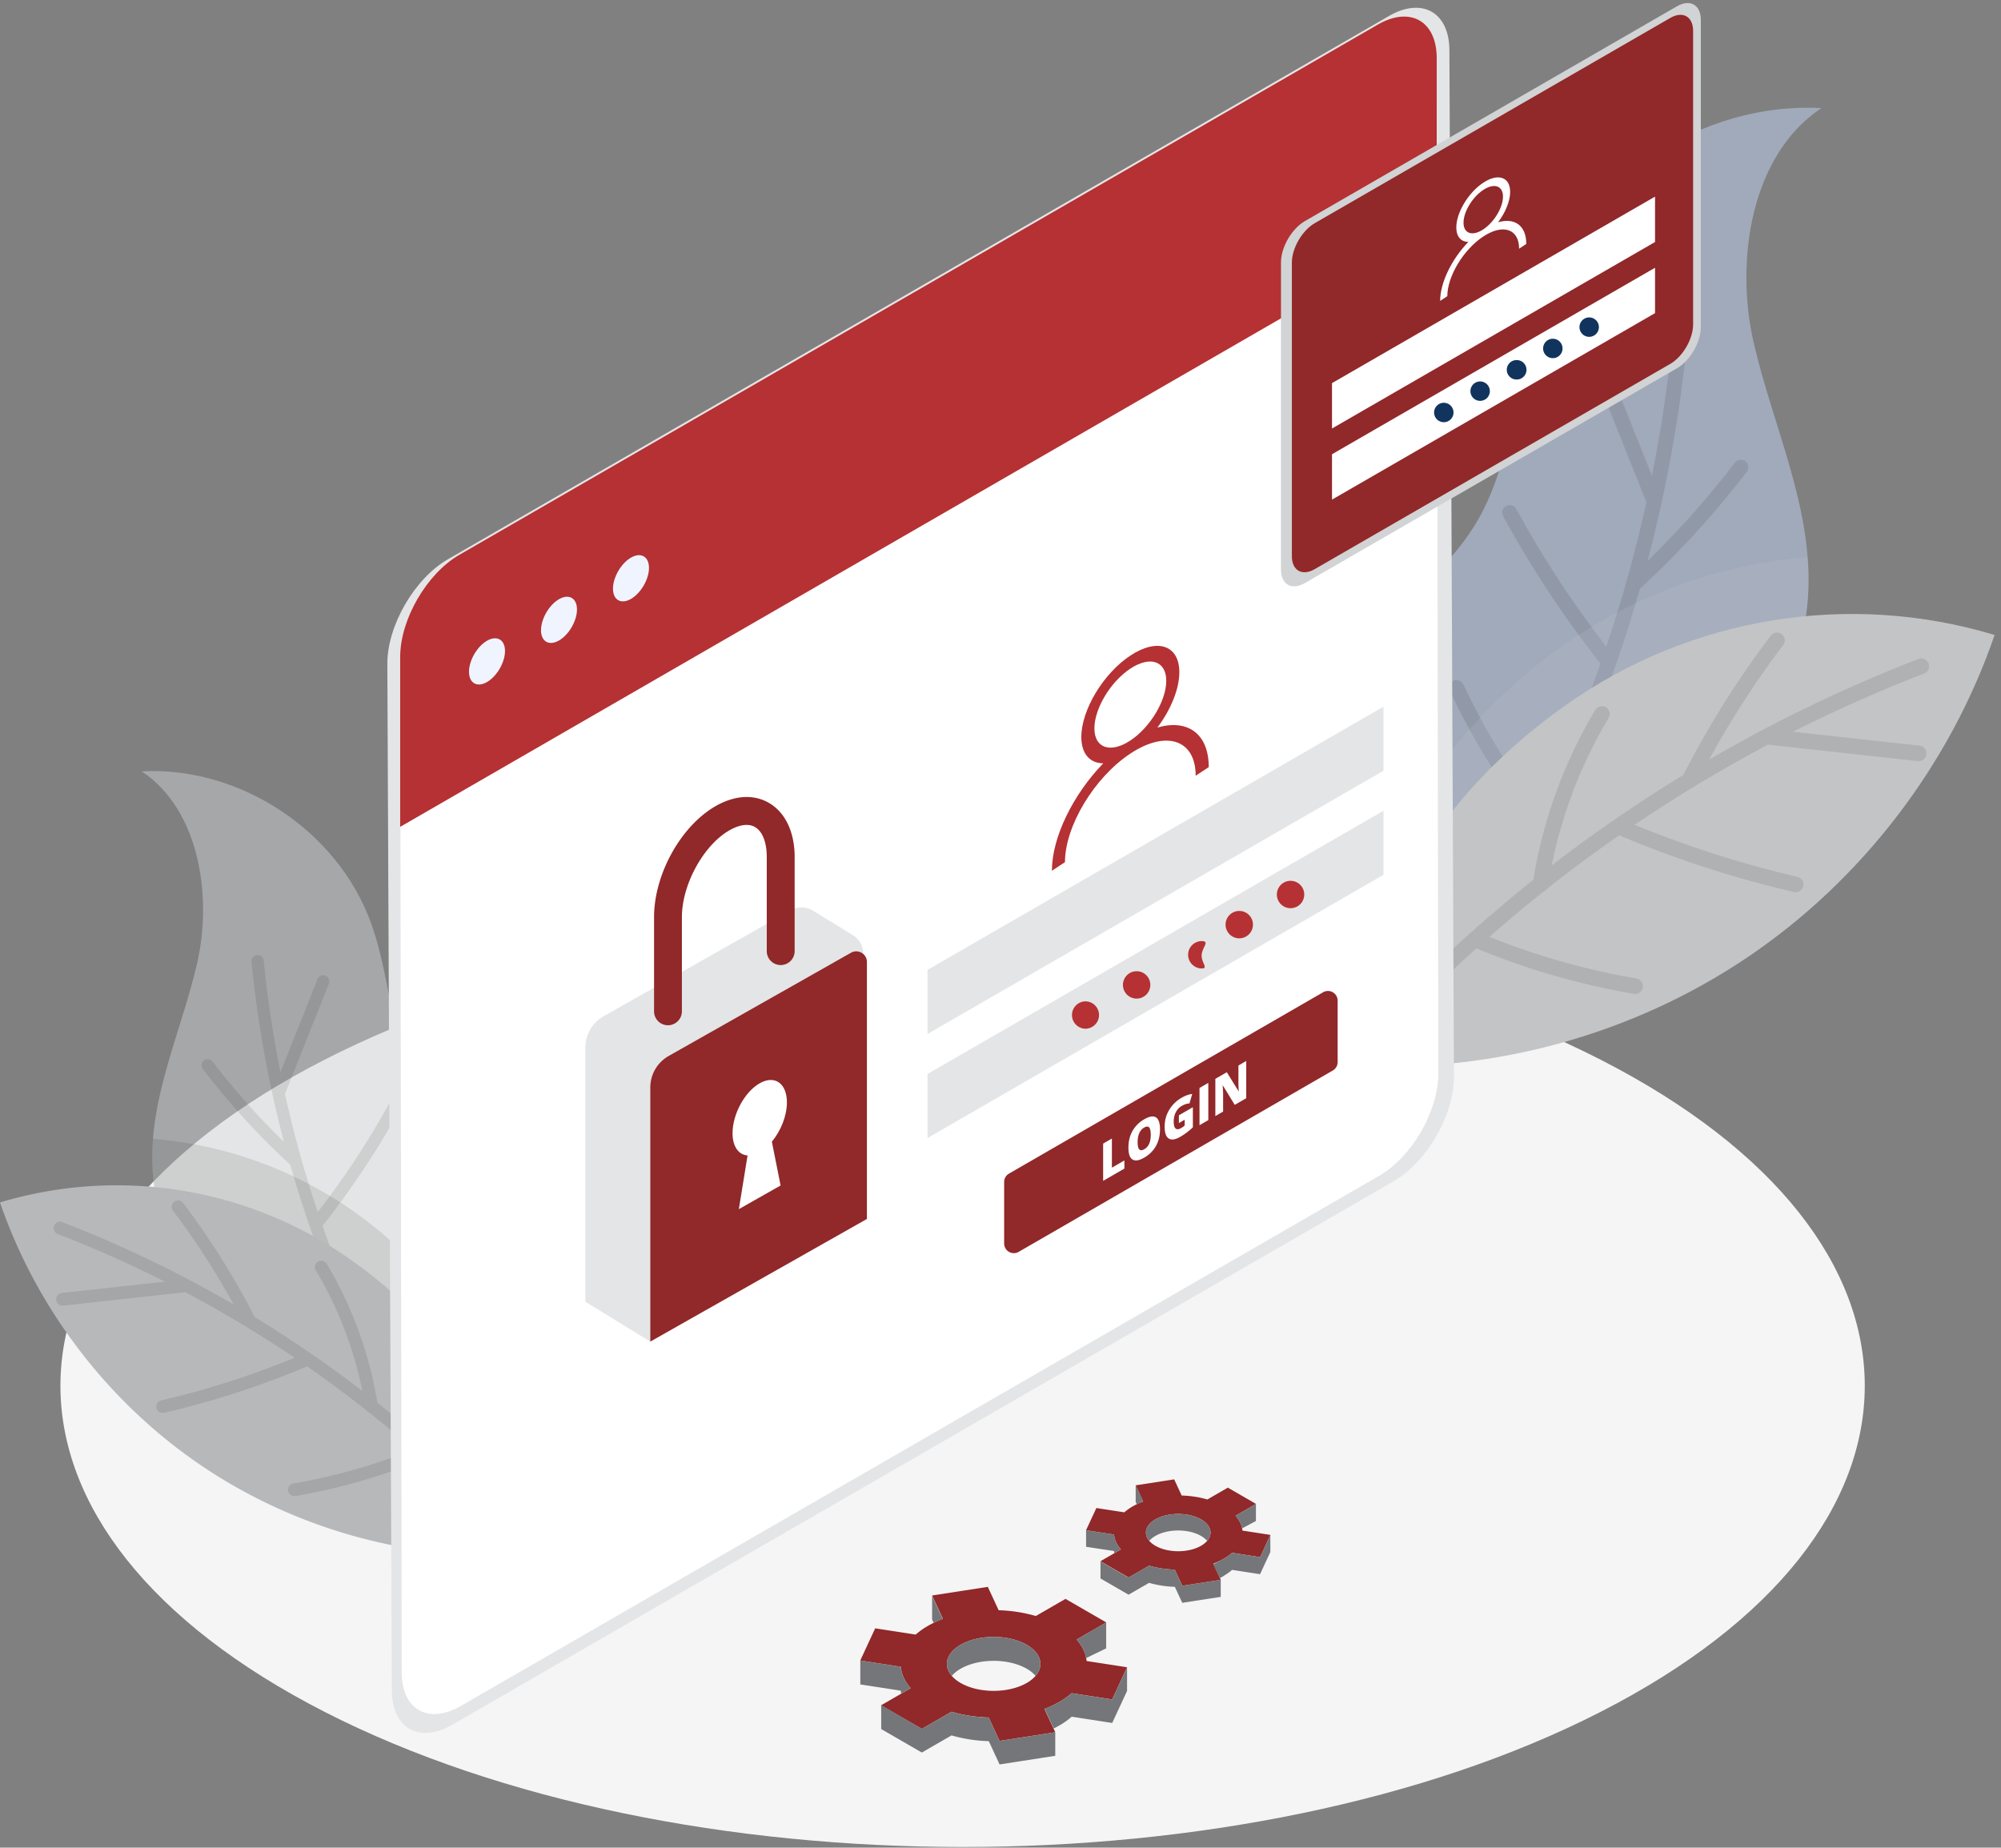 <svg width="235" height="217" viewBox="0 0 235 217" fill="none" xmlns="http://www.w3.org/2000/svg"><rect x="0" y="0" width="235" height="217" fill="#808080" stroke="none"/><path d="M38.13 201.062c41.378 21.155 108.463 21.155 149.838 0 41.378-21.155 41.378-55.452 0-76.607-41.377-21.155-108.462-21.155-149.837 0-41.378 21.155-41.378 55.452 0 76.607Z" fill="#F5F5F5"/><path opacity=".47" d="M153.94 118.89c-8.182-10.838-8.025-27.195.363-37.873 5.695-7.25 14.507-11.842 19.17-19.794 4.782-8.16 4.33-18.35 7.68-27.195 4.94-13.038 18.842-22.09 32.762-21.335-8.28 5.47-10.185 17.902-7.955 27.572 2.23 9.67 6.78 19.02 6.418 28.938-.35 9.594-5.378 18.54-12.013 25.48-6.635 6.937-14.83 12.152-22.937 17.297-3.743 2.375-7.568 4.785-11.865 5.875-4.293 1.087-8.95 4.572-11.623 1.035Z" fill="#C7DAFB"/><path opacity=".1" d="M166.501 122.205a165.61 165.61 0 0 0 15.192-24.88.879.879 0 0 0 .14-.282c1.368-2.77 2.66-5.578 3.87-8.418a54.496 54.496 0 0 0 16.633-11.862.892.892 0 0 0-.03-1.243.88.88 0 0 0-1.243.03 52.733 52.733 0 0 1-14.345 10.638 165.75 165.75 0 0 0 5.885-17.068.81.81 0 0 0 .11-.083c4.518-4.162 8.7-8.747 12.43-13.627a.878.878 0 0 0-.165-1.232.877.877 0 0 0-1.232.165 105.1 105.1 0 0 1-10.255 11.532c2.225-8.45 3.79-17.09 4.657-25.847a.881.881 0 0 0-.787-.963.882.882 0 0 0-.963.788 163.85 163.85 0 0 1-2.395 16.03l-5.32-13.355a.88.88 0 0 0-1.632.652l6.197 15.555c.03.075.073.14.118.203a164.695 164.695 0 0 1-4.72 17.004 119.903 119.903 0 0 1-10.57-16.162.879.879 0 1 0-1.545.84c3.3 6.07 7.145 11.895 11.432 17.315a165.748 165.748 0 0 1-3.675 9.53.878.878 0 0 0-.167.4 165.765 165.765 0 0 1-3.303 7.27 81.535 81.535 0 0 1-8.967-14.76.883.883 0 0 0-1.17-.422.881.881 0 0 0-.423 1.17 83.26 83.26 0 0 0 9.69 15.767 163.943 163.943 0 0 1-14.86 24.267.882.882 0 0 0 .183 1.23.874.874 0 0 0 1.23-.182Z" fill="#000"/><path opacity=".1" d="M212.383 69.203c.045-1.26.013-2.513-.085-3.758a58.204 58.204 0 0 0-33.607 14.19c-12.395 10.837-19.835 24.575-20.175 40.625 2.197-.475 4.682-1.808 7.055-2.407 4.297-1.09 8.122-3.5 11.865-5.875 8.107-5.145 16.3-10.358 22.937-17.298 6.633-6.938 11.658-15.885 12.01-25.478Z" fill="#E4E5E6"/><path d="M159.322 125.162c16.148.845 32.533-3.702 45.933-12.75 13.4-9.047 23.742-22.544 28.995-37.837-17.108-5.153-35.645-2.13-50.253 8.16-14.605 10.29-23.767 24.585-24.675 42.427Z" fill="#C2C4C6"/><path opacity=".1" d="M151.758 131.877a172.028 172.028 0 0 1 20.715-22.115.922.922 0 0 1 .242-.217c2.398-2.138 4.85-4.21 7.36-6.21 1.128-6.992 3.635-13.882 7.275-19.95a.929.929 0 0 1 1.253-.315c.432.26.572.82.315 1.253a54.836 54.836 0 0 0-6.683 17.319 172.331 172.331 0 0 1 15.468-10.624.91.91 0 0 1 .052-.133c2.92-5.68 6.353-11.14 10.208-16.23a.913.913 0 1 1 1.457 1.102 109.512 109.512 0 0 0-8.71 13.468 172.066 172.066 0 0 1 24.603-11.828.914.914 0 0 1 .66 1.706 169.844 169.844 0 0 0-15.395 6.842l14.852 1.63a.911.911 0 0 1 .808 1.007.911.911 0 0 1-1.008.808l-17.3-1.897a.937.937 0 0 1-.235-.063 170.555 170.555 0 0 0-15.727 9.442 124.792 124.792 0 0 0 19.122 6.11.913.913 0 1 1-.415 1.78 126.316 126.316 0 0 1-20.515-6.654 171.089 171.089 0 0 0-8.527 6.322.945.945 0 0 1-.353.28 171.913 171.913 0 0 0-6.367 5.322 84.737 84.737 0 0 0 17.27 4.893.914.914 0 0 1-.308 1.802 86.61 86.61 0 0 1-18.482-5.337 170.339 170.339 0 0 0-20.195 21.612.913.913 0 1 1-1.44-1.125Z" fill="#000"/><path opacity=".47" d="M65.707 177.482c6.695-8.865 6.565-22.25-.297-30.985-4.66-5.932-11.87-9.687-15.685-16.195-3.913-6.677-3.543-15.015-6.285-22.25-4.04-10.665-15.418-18.075-26.805-17.457 6.775 4.475 8.332 14.647 6.51 22.56-1.825 7.912-5.548 15.562-5.253 23.677.288 7.85 4.398 15.17 9.828 20.848 5.43 5.677 12.135 9.942 18.767 14.152 3.063 1.943 6.193 3.915 9.708 4.808 3.515.885 7.327 3.737 9.512.842Z" fill="#D1D3D4"/><path opacity=".1" d="M55.43 180.198A135.504 135.504 0 0 1 43 159.843a.741.741 0 0 1-.116-.23 132.859 132.859 0 0 1-3.165-6.888 44.587 44.587 0 0 1-13.607-9.707.729.729 0 0 1 .025-1.018.72.72 0 0 1 1.017.025 43.158 43.158 0 0 0 11.738 8.705 135.725 135.725 0 0 1-4.815-13.962.773.773 0 0 1-.09-.068 87.464 87.464 0 0 1-10.17-11.15.715.715 0 0 1 .135-1.007.717.717 0 0 1 1.007.135 86.124 86.124 0 0 0 8.39 9.435 135.574 135.574 0 0 1-3.81-21.148.72.72 0 0 1 1.433-.142c.437 4.412 1.092 8.79 1.96 13.115l4.352-10.925a.72.72 0 1 1 1.338.532l-5.07 12.728a.767.767 0 0 1-.095.165 134.48 134.48 0 0 0 3.862 13.912 98.106 98.106 0 0 0 8.648-13.225.718.718 0 0 1 .975-.287c.35.19.477.627.287.975a99.534 99.534 0 0 1-9.355 14.167 135.73 135.73 0 0 0 3.008 7.798c.072.097.12.207.137.327a133.542 133.542 0 0 0 2.703 5.948 66.688 66.688 0 0 0 7.337-12.075.72.72 0 0 1 1.303.612 68.126 68.126 0 0 1-7.928 12.9 134.092 134.092 0 0 0 12.158 19.855.72.72 0 0 1-.15 1.008.735.735 0 0 1-1.013-.155Z" fill="#000"/><path opacity=".1" d="M17.892 136.83a26.805 26.805 0 0 1 .07-3.075 47.626 47.626 0 0 1 27.497 11.61c10.142 8.868 16.23 20.107 16.508 33.24-1.8-.39-3.83-1.478-5.773-1.97-3.515-.893-6.645-2.865-9.708-4.808-6.632-4.207-13.337-8.474-18.767-14.152-5.428-5.675-9.54-12.995-9.828-20.845Z" fill="#000"/><path d="M61.304 182.617c-13.212.693-26.617-3.03-37.58-10.432C12.76 164.782 4.297 153.74.002 141.227a47.593 47.593 0 0 1 41.115 6.675c11.947 8.418 19.442 20.115 20.187 34.715Z" fill="#B6B8BA"/><path opacity=".1" d="M67.492 188.11a140.98 140.98 0 0 0-16.947-18.095.705.705 0 0 0-.2-.178 138.757 138.757 0 0 0-6.023-5.08 46.367 46.367 0 0 0-5.952-16.322.76.76 0 0 0-1.025-.258.747.747 0 0 0-.258 1.025 44.916 44.916 0 0 1 5.468 14.17A140.73 140.73 0 0 0 29.9 154.68a.782.782 0 0 0-.043-.108 90.889 90.889 0 0 0-8.35-13.28.747.747 0 1 0-1.192.903 89.764 89.764 0 0 1 7.127 11.02 140.746 140.746 0 0 0-20.13-9.678.75.75 0 0 0-.967.428.75.75 0 0 0 .427.967c4.3 1.66 8.503 3.53 12.595 5.598l-12.152 1.332a.75.75 0 0 0 .162 1.488l14.155-1.553a.79.79 0 0 0 .193-.05 139.196 139.196 0 0 1 12.867 7.725 101.7 101.7 0 0 1-15.645 4.998.748.748 0 1 0 .338 1.457 103.271 103.271 0 0 0 16.785-5.445 140.02 140.02 0 0 1 6.977 5.175c.078.1.175.178.29.228 1.773 1.41 3.508 2.86 5.21 4.355a69.25 69.25 0 0 1-14.13 4.002.748.748 0 0 0 .253 1.473 70.79 70.79 0 0 0 15.122-4.368 139.265 139.265 0 0 1 16.523 17.683.746.746 0 0 0 1.05.127.744.744 0 0 0 .127-1.047Z" fill="#000"/><path fill-rule="evenodd" clip-rule="evenodd" d="M163.118 1.88 52.593 65.692c-3.905 2.256-7.103 7.768-7.103 12.25l.533 120.575c0 4.483 3.195 6.303 7.102 4.048l110.525-63.813c3.905-2.255 7.103-7.767 7.103-12.247L170.22 5.93c-.002-4.483-3.197-6.305-7.102-4.05Z" fill="#E4E5E6"/><path fill-rule="evenodd" clip-rule="evenodd" d="M161.803 2.892 53.93 65.172c-3.812 2.203-6.932 7.58-6.932 11.956l.18 119.289c0 4.375 3.117 6.153 6.933 3.953l107.872-62.28c3.813-2.203 6.933-7.58 6.933-11.955l-.18-119.29c0-4.378-3.118-6.155-6.933-3.953Z" fill="#fff"/><path fill-rule="evenodd" clip-rule="evenodd" d="M161.803 2.892 53.93 65.172c-3.812 2.203-6.932 7.58-6.932 11.956v19.984l121.735-70.284V6.841c.003-4.375-3.115-6.152-6.93-3.95Z" fill="#B53133"/><path fill-rule="evenodd" clip-rule="evenodd" d="M74.103 70.343c1.165-.673 2.115-2.31 2.115-3.645s-.95-1.878-2.115-1.205c-1.165.672-2.113 2.31-2.113 3.645 0 1.337.95 1.877 2.113 1.204ZM65.65 75.225c1.165-.672 2.112-2.31 2.112-3.645s-.95-1.877-2.112-1.205c-1.165.672-2.113 2.31-2.113 3.645s.948 1.877 2.113 1.205ZM57.195 80.105c1.163-.672 2.113-2.31 2.113-3.645s-.95-1.877-2.113-1.205c-1.165.672-2.115 2.31-2.115 3.645.003 1.337.953 1.877 2.115 1.205Z" fill="#F0F4FF"/><path d="m68.748 152.892 7.623 4.678 17.817-19.083 7.105-25.775a2.578 2.578 0 0 0-1.14-2.887l-4.677-2.87a2.564 2.564 0 0 0-2.605-.045l-21.968 12.44a4.246 4.246 0 0 0-2.155 3.695v29.847Z" fill="#E4E5E6"/><path d="m76.371 157.57 25.44-14.405v-30.177c0-.96-1.035-1.563-1.867-1.09l-21.415 12.127a4.246 4.246 0 0 0-2.155 3.695v29.85h-.003Z" fill="#912829"/><path d="M86.031 133.095c0-2.24 1.43-4.867 3.193-5.867 1.762-.998 3.192.007 3.192 2.25 0 1.585-.722 3.355-1.767 4.612l1.025 5.145-4.903 2.778 1.025-6.305c-1.042-.078-1.765-1.028-1.765-2.613Z" fill="#fff"/><path d="M78.445 120.415c.905 0 1.638-.732 1.638-1.637v-11.055c0-3.915 2.635-8.633 5.755-10.298 1.13-.605 2.142-.703 2.855-.275.862.517 1.357 1.795 1.357 3.503v11.055c0 .905.733 1.637 1.638 1.637.904 0 1.637-.732 1.637-1.637v-11.055c0-2.888-1.075-5.186-2.948-6.31-1.734-1.043-3.894-.973-6.08.194-4.197 2.243-7.484 8.036-7.484 13.186v11.055a1.632 1.632 0 0 0 1.632 1.637Z" fill="#912829"/><path d="M135.922 85.452c1.555-2.06 2.58-4.502 2.58-6.502 0-3.175-2.582-4.048-5.755-1.95-3.172 2.097-5.755 6.387-5.755 9.56 0 2 1.028 3.085 2.58 3.09-3.515 3.622-6.035 8.662-6.035 12.622l1.535-1.015c0-4.232 3.443-9.95 7.675-12.747 4.233-2.798 7.675-1.63 7.675 2.6l1.535-1.015c0-3.96-2.52-5.67-6.035-4.643Zm-3.175 1.523c-2.327 1.537-4.22.897-4.22-1.43 0-2.328 1.893-5.473 4.22-7.013 2.328-1.537 4.22-.897 4.22 1.43 0 2.33-1.892 5.475-4.22 7.013Z" fill="#B53133"/><path d="m162.48 90.52-53.55 30.917v-7.525l53.55-30.917v7.525ZM162.48 102.742l-53.55 30.918v-7.523l53.55-30.917v7.522Z" fill="#E4E5E6"/><path d="M127.463 120.822a1.606 1.606 0 1 0 0-3.215 1.608 1.608 0 0 0 0 3.215ZM133.488 117.285a1.608 1.608 0 1 0 0-3.216 1.608 1.608 0 0 0 0 3.216ZM141.121 112.195c-.032.887.853 1.58-.035 1.55a1.611 1.611 0 0 1-1.55-1.665 1.61 1.61 0 0 1 1.665-1.55c.888.03-.047.777-.08 1.665ZM145.541 110.205a1.608 1.608 0 1 0 0-3.216 1.608 1.608 0 0 0 0 3.216ZM151.565 106.667a1.607 1.607 0 1 0 0-3.214 1.607 1.607 0 0 0 0 3.214Z" fill="#B53133"/><path d="m156.528 125.727-36.895 21.303a1.137 1.137 0 0 1-1.705-.985v-7.22c0-.405.217-.783.567-.985l36.895-21.3a1.137 1.137 0 0 1 1.705.985v7.217c0 .405-.217.783-.567.985Z" fill="#912829"/><path d="M129.553 138.69v-4.375l1.03-.595v3.42l1.467-.848v.955l-2.497 1.443ZM136.231 132.64c0 .735-.158 1.388-.473 1.953-.315.565-.775 1.022-1.382 1.372-.598.345-1.058.417-1.375.217-.32-.2-.478-.669-.478-1.404 0-.728.158-1.375.475-1.943a3.624 3.624 0 0 1 1.383-1.375c.607-.35 1.067-.425 1.38-.225.312.198.47.668.47 1.405Zm-2.625 1.515c0 .845.257 1.12.77.825.26-.15.455-.365.58-.643.125-.277.19-.634.19-1.069 0-.438-.065-.723-.193-.858-.127-.135-.317-.127-.572.018-.515.297-.775.875-.775 1.727ZM138.447 130.992l1.645-.95v2.358a7.587 7.587 0 0 1-1.472 1.115c-.588.34-1.043.405-1.363.2-.32-.205-.48-.67-.48-1.395 0-.705.175-1.358.528-1.953a3.982 3.982 0 0 1 1.475-1.442c.24-.138.467-.243.68-.315.212-.07.397-.113.557-.125l-.325 1.115c-.275.002-.577.1-.905.29-.3.172-.532.42-.697.74-.165.32-.248.687-.248 1.105 0 .41.075.677.223.807.147.128.362.113.642-.05.153-.087.295-.187.423-.295v-.685l-.68.393v-.913h-.003ZM140.871 132.155v-4.375l1.035-.598v4.375l-1.035.598ZM146.36 128.985l-1.35.78-1.393-2.278-.022.013c.032.465.05.827.05 1.082v1.973l-.913.527v-4.375l1.345-.777 1.388 2.24.015-.01a18.703 18.703 0 0 1-.038-1.043v-1.977l.918-.53v4.375Z" fill="#fff"/><path fill-rule="evenodd" clip-rule="evenodd" d="m196.942.74-43.695 25.228c-1.545.892-2.808 3.07-2.808 4.842v36.072c0 1.773 1.263 2.493 2.808 1.6l43.695-25.227c1.545-.893 2.807-3.07 2.807-4.843V2.34c0-1.773-1.262-2.493-2.807-1.6Z" fill="#D1D3D4"/><path fill-rule="evenodd" clip-rule="evenodd" d="m196.159 2.108-41.758 24.107c-1.475.852-2.682 2.935-2.682 4.628v34.472c0 1.692 1.207 2.383 2.682 1.53l41.758-24.108c1.475-.852 2.682-2.934 2.682-4.627V3.635c0-1.692-1.207-2.38-2.682-1.527Z" fill="#912829"/><path d="M175.938 26.105c.852-1.13 1.417-2.473 1.417-3.573 0-1.742-1.417-2.224-3.162-1.072-1.743 1.152-3.163 3.508-3.163 5.252 0 1.1.565 1.695 1.418 1.698-1.93 1.99-3.315 4.757-3.315 6.933l.842-.558c0-2.325 1.89-5.465 4.215-7.002 2.325-1.538 4.215-.896 4.215 1.427l.843-.558c.005-2.172-1.378-3.112-3.31-2.547Zm-1.743.837c-1.277.846-2.317.493-2.317-.785 0-1.277 1.04-3.005 2.317-3.85 1.278-.845 2.318-.492 2.318.786 0 1.277-1.04 3.005-2.318 3.85ZM194.369 28.425l-37.937 21.902v-5.33l37.937-21.902v5.33ZM194.369 36.778 156.432 58.68v-5.33l37.937-21.902v5.33Z" fill="#fff"/><path d="M169.562 49.588a1.14 1.14 0 1 0 0-2.281 1.14 1.14 0 0 0 0 2.28ZM173.829 47.08a1.14 1.14 0 1 0 0-2.28 1.14 1.14 0 0 0 0 2.28ZM178.099 44.572a1.14 1.14 0 1 0 0-2.279 1.14 1.14 0 0 0 0 2.28ZM182.367 42.065a1.14 1.14 0 1 0 0-2.28 1.14 1.14 0 0 0 0 2.28ZM186.636 39.56a1.14 1.14 0 1 0 0-2.28 1.14 1.14 0 0 0 0 2.28Z" fill="#11345E"/><path d="m107.541 191.98-4.757-.735-1.753 3.778 4.758.735c.08.867.47 1.727 1.167 2.519l-3.482 2.011 4.79 2.765 3.482-2.011c1.373.403 2.863.628 4.368.675l1.275 2.748 6.545-1.013-1.275-2.744c.625-.235 1.217-.51 1.765-.828a8.691 8.691 0 0 0 1.432-1.02l4.758.735 1.752-3.777-4.757-.735c-.08-.868-.47-1.728-1.168-2.521l3.483-2.009-4.79-2.765-3.483 2.01a17.604 17.604 0 0 0-4.367-.676l-1.275-2.747-6.545 1.012 1.275 2.746c-.625.235-1.218.51-1.765.827a8.55 8.55 0 0 0-1.433 1.02Zm5.275 1.2c2.145-1.238 5.62-1.238 7.765 0 2.145 1.237 2.145 3.245 0 4.483-2.145 1.237-5.62 1.237-7.765 0-2.145-1.238-2.145-3.246 0-4.483Z" fill="#912829"/><path d="M112.201 197.24c-1.502-1.237-1.3-2.955.615-4.06 2.145-1.237 5.62-1.237 7.765 0 1.71.988 2.055 2.463 1.038 3.648a3.9 3.9 0 0 0-1.038-.835c-2.145-1.238-5.62-1.238-7.765 0a3.88 3.88 0 0 0-1.037.835c.12.142.262.28.422.412ZM124.427 199.883a8.811 8.811 0 0 0 1.432-1.02l4.758.735 1.742-3.753.013.003-.013.025.013.002-.013.025.013.003-.013.025.013.002-.013.025.013.003-.013.025.013.002-.013.025.013.003-.013.025.013.002-.013.025.013.003-.013.025.013.002-.013.025.013.003-.013.025.013.002-.013.025.013.003-.013.025.013.002-.013.025.013.003-.013.025.013.002-.013.025.013.003-.013.025.013.002-.013.025.013.003-.013.025.013.002-.013.025.013.003-.013.025.013.002-.013.025.013.003-.013.025.013.002-.013.025.013.003-.013.025.013.002-.013.025.013.003-.013.025.013.002-.013.025.013.003-.013.025.013.002-.013.025.013.003-.013.025.013.002-.013.025.013.003-.013.025.013.002-.013.025.013.003-.013.025.013.002-.013.025.013.003-.013.025.013.002-.013.025.013.003-.013.025.013.002-.013.025.013.003-.013.025.013.002-.013.025.013.003-.013.025.013.002-.013.025.013.003-.013.025.013.002-.013.025.013.003-.013.025.013.002-.013.025.013.003-.013.025.013.002-.013.025.013.003-.013.025.013.002-.013.025.013.003-.013.025.013.002-.013.025.013.003-.013.025.013.002-.013.025.013.003-.013.025.013.002-.013.025.013.003-.013.025.013.002-.013.025.013.003-.013.025.013.002-.013.025.013.003-.013.025.013.002-.013.025.013.003-.013.025.013.002-.013.025.013.003-.013.025.013.002-.013.025.013.003-.013.025.013.002-.013.025.013.003-.013.025.013.002-.013.025.013.003-.013.025.013.002-.013.025.013.003-.013.025.013.002-.013.025.013.003-.013.025.013.002-.013.025.013.003-.013.025.013.002-.013.025.013.003-.013.025.013.002-.013.025.013.003-.013.025.013.002-.013.025.013.003-.013.025.013.002-.013.025.013.003-.013.025.013.002-.013.025.013.003-.013.025.013.002-.013.025.013.003-.013.025.013.002-.013.025.013.003-.013.025.013.002-.013.025.013.003-.013.025.013.002-.013.025.013.003-.013.025.013.002-.013.025.013.003-.013.025.013.002-.013.025.013.003-1.753 3.777-4.757-.735c-.408.36-.885.703-1.433 1.02-.217.125-.445.245-.677.358l.187.402-1.275-2.745a9.474 9.474 0 0 0 1.763-.792ZM108.267 203.055l3.483-2.01c1.372.402 2.862.628 4.367.675l1.275 2.747 6.545-1.012-.012.003.012.024-.012.003.012.025-.012.002.012.026-.012.002.012.025-.012.003.012.024-.012.003.012.025-.012.002.012.026-.012.002.012.025-.012.003.012.024-.012.003.012.025-.012.002.012.026-.012.002.012.025-.012.003.012.024-.012.003.012.025-.012.002.012.025-.012.003.012.025-.012.003.012.025-.012.002.012.025-.012.002.012.025-.012.003.012.025-.012.003.012.025-.012.002.012.025-.012.002.012.025-.012.003.012.025-.012.002.012.026-.012.002.012.025-.012.003.012.024-.012.003.012.025-.012.002.012.026-.012.002.012.025-.012.003.012.024-.012.003.012.025-.012.002.012.026-.012.002.012.025-.012.003.012.024-.012.003.012.025-.012.002.012.026-.012.002.012.025-.012.003.012.024-.012.003.012.025-.012.002.012.026-.012.002.012.025-.012.003.012.024-.012.003.012.025-.012.002.012.026-.012.002.012.025-.012.003.012.024-.012.003.012.025-.012.002.012.026-.012.002.012.025-.012.003.012.024-.012.003.012.025-.012.002.012.026-.012.002.012.025-.012.003.012.024-.012.003.012.025-.012.002.012.026-.012.002.012.025-.012.003.012.024-.012.003.012.025-.012.002.012.026-.012.002.012.025-.012.003.012.025-.012.002.012.025-.012.002.012.025-.012.003.012.025-.012.003.012.025-.012.002.012.025-.012.002.012.025-.012.003.012.025-.012.003.012.025-.012.002.012.025-.012.003.012.024-.012.003.012.025-.012.002.012.026-.012.002.012.025-.012.003.012.024-.012.003.012.025-.012.002.012.026-.012.002.012.025-.012.003.012.024-.012.003.012.025-.012.002.012.026-.012.002.012.025-.012.003.012.024-.012.003.012.025-.012.002.012.026-.012.002.012.025-.012.003.012.024-.012.003.012.025-.012.002.012.026-.012.002.012.025-.012.003.012.024-.012.003.012.025-.012.002.012.026-.012.002.012.025-.012.003.012.024-.012.003.012.025-.012.002.012.026-.012.002.012.025-.012.003.012.024-6.545 1.013-1.275-2.748a17.508 17.508 0 0 1-4.367-.675l-3.483 2.011-4.79-2.765.025-.015-.025-.015.025-.015-.025-.015.025-.016-.025-.015.025-.015-.025-.015.025-.015-.025-.015.025-.015-.025-.015.025-.015-.025-.015.025-.015-.025-.015.025-.015-.025-.014.025-.015-.025-.015.025-.015-.025-.015.025-.015-.025-.015.025-.015-.025-.015.025-.015-.025-.015.025-.015-.025-.016.025-.015-.025-.015.025-.015-.025-.015.025-.015-.025-.015.025-.015-.025-.015.025-.015-.025-.015.025-.015-.025-.014.025-.015-.025-.015.025-.015-.025-.015.025-.015-.025-.015.025-.015-.025-.015.025-.015-.025-.015.025-.015-.025-.015.025-.016-.025-.015.025-.015-.025-.015.025-.015-.025-.015.025-.015-.025-.015.025-.015-.025-.015.025-.015-.025-.015.025-.015-.025-.014.025-.015-.025-.015.025-.015-.025-.015.025-.015-.025-.015.025-.015-.025-.015.025-.015-.025-.015.025-.015-.025-.016.025-.015-.025-.015.025-.015-.025-.015.025-.015-.025-.015.025-.015-.025-.015.025-.015-.025-.015.025-.015-.025-.014.025-.015-.025-.015.025-.015-.025-.015.025-.015-.025-.015.025-.015-.025-.015.025-.015-.025-.015.025-.015-.025-.015.025-.016-.025-.015.025-.015-.025-.015.025-.015-.025-.015.025-.015-.025-.015.025-.015-.025-.015.023.143-.025-.015.025-.015-.025-.015.025-.015-.025-.015.025-.015-.025-.015.025-.015-.025-.015.025-.015-.025-.015.025-.015-.025-.015.025-.015-.025-.015.025-.015-.025-.015.025.005-.025-.015.025-.015-.025-.015.025-.015-.025-.015.025-.015-.025-.015.025-.015-.025-.015.025-.015-.025-.015.025-.015-.025-.015.025-.015-.025-.015.025-.015-.025-.015.025.005-.025-.015.025-.015-.025-.015.025-.015-.025-.015.025-.015-.025-.015.025-.015-.025-.015.025-.015-.025-.015.025-.015-.025-.015.025-.015-.025-.015.025-.015-.025-.015.025.005-.025-.015.025-.015-.025-.015.025-.015-.025-.015.025-.015-.025-.015.025-.015-.025-.015.025-.015-.025-.015.025-.015-.025-.015.025-.015-.025-.015.025-.015-.025-.015.025-.015-.025-.015.025-.015-.025-.015.025-.015-.025-.015.025-.015-.025-.015.025-.015-.025-.015.025-.015-.025-.015.025-.015-.025-.015.025-.015-.025-.015 4.792 2.8ZM101.042 195.023l-.013-.003 4.758.735c.08.868.47 1.728 1.167 2.52l-1.117.645a3.276 3.276 0 0 1-.05-.352l-4.758-.735.013-.025-.013-.003.013-.025-.013-.002.013-.025-.013-.003.013-.025-.013-.002.013-.025-.013-.003.013-.025-.013-.002.013-.025-.013-.003.013-.025-.013-.002.013-.025-.013-.003.013-.025-.013-.002.013-.025-.013-.003.013-.025-.013-.002.013-.025-.013-.003.013-.025-.013-.002.013-.025-.013-.003.013-.025-.013-.002.013-.025-.013-.003.013-.025-.013-.002.013-.025-.013-.003.013-.025-.013-.002.013-.025-.013-.003.013-.025-.013-.002.013-.025-.013-.003.013-.025-.013-.002.013-.025-.013-.003.013-.025-.013-.002.013-.025-.013-.003.013-.025-.013-.002.013-.025-.013-.003.013-.025-.013-.002.013-.025-.013-.003.013-.025-.013-.002.013-.025-.013-.003.013-.025-.013-.002.013-.025-.013-.003.013-.025-.013-.002.013-.025-.013-.003.013-.025-.013-.002.013-.025-.013-.003.013-.025-.013-.002.013-.025-.013-.003.013-.025-.013-.002.013-.025-.013-.003.013-.025-.013-.002.013-.025-.013-.003.013-.025-.013-.002.013-.025-.013-.003.013-.025-.013-.002.013-.025-.013-.003.013-.025-.013-.002.013-.025-.013-.003.013-.025-.013-.002.013-.025-.013-.003.013-.025-.013-.002.013-.025-.013-.003.013-.025-.013-.002.013-.025-.013-.003.013-.025-.013-.002.013-.025-.013-.003.013-.025-.013-.002.013-.025-.013-.003.013-.025-.013-.002.013-.025-.013-.003.013-.025-.013-.002.013-.025-.013-.003.013-.025-.013-.002.013-.025-.013-.003.013-.025-.013-.002.013-.025-.013-.003.013-.025-.013-.002.013-.025-.013-.003.013-.025-.013-.002.013-.025-.013-.003.013-.025-.013-.002.013-.025-.013-.003.013-.025-.013-.002.013-.025-.013-.003.013-.025-.013-.002.013-.025-.013-.003.013-.025-.013-.002.013-.025-.013-.003.013-.025-.013-.002.013-.025-.013-.003.013-.025-.013-.002.013-.025-.013-.003.013-.025-.013-.002.013-.025-.013-.003.013-.025-.013-.002.013-.025-.013-.003.013-.025-.013-.002.013-.025-.013-.003.013-.025-.013-.002.013-.025-.013-.003.013-.025-.013-.002.013-.025-.013-.003.013-.025-.013-.002.013-.025-.013-.003.013-.025-.013-.002.013-.025-.013-.003.013-.025-.013-.002.013-.06ZM109.648 190.603l-.187-.403.012-.002-.012-.025.012-.003-.012-.025.012-.002-.012-.025.012-.003-.012-.025.012-.002-.012-.025.012-.003-.012-.025.012-.002-.012-.025.012-.003-.012-.025.012-.002-.012-.025.012-.003-.012-.025.012-.002-.012-.025.012-.003-.012-.025.012-.002-.012-.025.012-.003-.012-.025.012-.002-.012-.025.012-.003-.012-.025.012-.002-.012-.025.012-.003-.012-.025.012-.002-.012-.025.012-.003-.012-.025.012-.002-.012-.025.012-.003-.012-.025.012-.002-.012-.025.012-.003-.012-.025.012-.002-.012-.025.012-.003-.012-.025.012-.002-.012-.025.012-.003-.012-.025.012-.002-.012-.025.012-.003-.012-.025.012-.002-.012-.025.012-.003-.012-.025.012-.002-.012-.025.012-.003-.012-.025.012-.002-.012-.025.012-.003-.012-.025.012-.002-.012-.025.012-.003-.012-.025.012-.002-.012-.025.012-.003-.012-.025.012-.002-.012-.025.012-.003-.012-.025.012-.002-.012-.025.012-.003-.012-.025.012-.002-.012-.025.012-.003-.012-.025.012-.002-.012-.025.012-.003-.012-.025.012-.002-.012-.025.012-.003-.012-.025.012-.002-.012-.025.012-.003-.012-.025.012-.002-.012-.025.012-.003-.012-.025.012-.002-.012-.025.012-.003-.012-.025.012-.002-.012-.025.012-.003-.012-.025.012-.002-.012-.025.012-.003-.012-.025.012-.002-.012-.025.012-.003-.012-.025.012-.002-.012-.025.012-.003-.012-.025.012-.002-.012-.025.012-.003-.012-.025.012-.002-.012-.025.012-.003-.012-.025.012-.002-.012-.025.012-.003-.012-.025.012-.002-.012-.025.012-.003-.012-.025.012-.002-.012-.025.012-.003-.012-.025.012-.002-.012-.025.012-.003-.012-.025.012-.002-.012-.025.012-.003-.012-.025.012-.002-.012-.025.012-.003-.012-.025.012-.002-.012-.025.012-.003-.012-.025.012-.002-.012-.025.012-.003-.012-.025.012-.002-.012-.025.012-.003-.012-.025.012-.002-.012-.025.012-.003-.012-.025.012-.002-.012-.025.012-.003-.012-.025.012-.002-.012-.025.012-.003-.012-.025.012-.002-.012-.025.012-.003-.012-.025.012-.002-.012-.025.012-.003-.012-.025.012-.002-.012-.025.012-.003-.012-.025.012-.002-.012-.025.012-.003-.012-.025.012-.002 1.263 2.72a6.765 6.765 0 0 0-1.088.435ZM127.559 194.73c-.143-.748-.515-1.483-1.118-2.168l3.483-2.01-.025.015.025.015-.025.015.025.015-.025.015.025.015-.025.015.025.015-.025.015.025.015-.025.015.025.015-.025.015.025.015-.025.015.025.015-.025.015.025.015-.025.015.025.015-.025.015.025.015-.025.015.025.015-.025.015.025.015-.025.015.025.015-.025.015.025.015-.025.015.025.015-.025.015.025.015-.025.015.025.015-.025.015.025.015-.025.015.025.015-.025.015.025.015-.025.015.025.015-.025.015.025.015-.025.015.025.015-.025.015.025.015-.025.015.025.015-.025.015.025.015-.025.015.025.015-.025.015.025.015-.025.015.025.015-.025.015.025.015-.025.015.025.015-.025.015.025.015-.025.015.025.015-.025.015.025.015-.025.015.025.015-.025.015.025.015-.025.015.025.015-.025.015.025.015-.025.015.025.015-.025.015.025.015-.025.015.025.015-.025.015.025.015-.025.015.025.015-.025.015.025.015-.025.015.025.015-.025.015.025.015-.025.015.025.015-.025.015.025.015-.025.015.025.015-.025.015.025.015-.025.015.025.015-.025.015.025.015-.025.015.025.015-.025.015.025.015-.025.015.025.015-.025.015.025.015-.025.015.025.015-.025.015.025.015-.025.015.025.015-.025.015.025.015-.025.015.025.015-.025.015.025.015-.025.015.025.015-.025.015.025.015-.025.015.025.015-.025.015.025.015-.025.015.025.015-.025.015.025.015-.025.015.025.015-.025.015.025.015-.025.015.025.015-.025.015.025.015-.025.015.025.015-.025.015.025.015-.025.015.025.015-.025.015.025.015-.025.015.025.015-.025.015.025.015-.025.015.025.015-.025.015.025.015-.025.015.025.015-.025.015.025.015-.025.015.025.015-.025.015.025.015-.025.015.025.015-.025.015.025.015-.025.015.025.015-.025.015.025.015-.025.015.025.015-.025.015.025.015-.025.015.025.015-.025.015.025.015-.025.015.025.015-.025.015.025.015-.025.015.025.015-.025.015.025.015-.025.015.025.015-.025.015.025.015-.025.015.025.015-.025.015.025.015-2.365 1.148Z" fill="#757679"/><path d="m132.044 177.622-3.285-.507-1.212 2.61 3.287.507c.055.6.325 1.196.808 1.743l-2.405 1.39 3.31 1.91 2.405-1.39c.95.277 1.977.435 3.017.465l.88 1.897 4.523-.699-.88-1.898c.432-.163.84-.352 1.22-.57a5.93 5.93 0 0 0 .99-.705l3.285.508 1.212-2.61-3.287-.508c-.055-.6-.325-1.195-.808-1.742l2.405-1.39-3.31-1.91-2.405 1.39a12.048 12.048 0 0 0-3.017-.465l-.88-1.898-4.523.7.88 1.898c-.432.162-.84.352-1.22.569-.38.22-.71.455-.99.705Zm3.645.83c1.483-.855 3.883-.855 5.365 0 1.483.855 1.483 2.243 0 3.098-1.482.855-3.882.855-5.365 0-1.482-.857-1.482-2.243 0-3.098Z" fill="#912829"/><path d="M135.264 181.258c-1.04-.855-.897-2.043.425-2.805 1.483-.855 3.883-.855 5.365 0 1.183.682 1.42 1.702.718 2.52a2.78 2.78 0 0 0-.718-.578c-1.482-.855-3.882-.855-5.365 0-.3.173-.537.368-.717.578.085.097.182.192.292.285ZM143.71 183.082c.38-.217.708-.455.99-.705l3.285.508 1.203-2.593.007.003-.007.017.007.003-.007.017.007.003-.007.017.007.003-.007.017.007.003-.007.017.007.003-.007.017.007.003-.007.017.007.003-.007.017.007.003-.007.017.007.003-.007.017.007.003-.007.017.007.003-.007.017.007.003-.007.017.007.003-.007.017.007.003-.007.017.007.003-.007.017.007.003-.007.017.007.003-.007.017.007.003-.007.017.007.003-.007.017.007.003-.007.017.007.003-.007.017.007.003-.007.017.007.003-.007.017.007.003-.007.017.007.003-.007.017.007.003-.007.017.007.003-.007.017.007.003-.007.017.007.003-.007.017.007.003-.007.017.007.003-.007.017.007.003-.007.017.007.003-.007.017.007.003-.007.017.007.003-.007.017.007.003-.007.017.007.003-.007.017.007.003-.007.017.007.003-.007.017.007.003-.007.017.007.003-.007.017.007.003-.007.017.007.003-.007.017.007.003-.007.017.007.003-.007.017.007.003-.007.017.007.003-.007.017.007.003-.007.017.007.003-.007.017.007.003-.007.017.007.003-.007.017.007.003-.007.017.007.003-.007.017.007.003-.007.017.007.003-.007.017.007.003-.007.017.007.003-.007.017.007.003-.007.017.007.003-.007.017.007.003-.007.017.007.003-.007.017.007.003-.007.017.007.003-.007.017.007.003-.007.017.007.003-.007.017.007.003-.007.017.007.003-.007.017.007.003-.007.017.007.003-.007.017.007.003-.007.017.007.003-.007.017.007.003-.007.017.007.003-.007.017.007.003-.007.017.007.003-.007.017.007.003-.007.017.007.003-.007.017.007.003-.007.017.007.003-.007.017.007.003-.007.017.007.003-.007.017.007.003-.007.017.007.003-.007.017.007.003-.007.017.007.003-.007.017.007.003-.007.017.007.003-.007.017.007.003-.007.017.007.003-.007.017.007.003-.007.017.007.003-.007.017.007.003-.007.017.007.003-.007.017.007.003-.007.017.007.003-.007.017.007.003-.007.017.007.003-.007.017.007.003-.007.017.007.003-.007.017.007.003-1.212 2.61-3.285-.508c-.283.25-.61.485-.99.705a7.96 7.96 0 0 1-.468.248l.13.277-.88-1.897c.433-.24.843-.43 1.22-.648Z" fill="#757679"/><path d="m132.544 185.275 2.405-1.39c.95.277 1.978.435 3.018.465l.88 1.897 4.522-.7-.007.003.007.017-.007.003.007.017-.007.003.007.017-.007.003.007.017-.007.003.007.017-.007.003.007.017-.007.003.007.017-.007.003.007.017-.007.003.007.017-.007.003.007.017-.007.003.007.017-.007.003.007.017-.007.003.007.017-.007.003.007.017-.007.003.007.017-.007.003.007.017-.007.003.007.017-.007.003.007.017-.007.003.007.017-.007.003.007.017-.007.003.007.017-.007.003.007.017-.007.003.007.017-.007.003.007.017-.007.003.007.017-.007.003.007.017-.007.003.007.017-.007.003.007.017-.007.003.007.017-.007.003.007.017-.007.003.007.017-.007.003.007.017-.007.003.007.017-.007.003.007.017-.007.003.007.017-.007.003.007.017-.007.003.007.017-.007.003.007.017-.007.003.007.017-.007.003.007.017-.007.003.007.017-.007.003.007.017-.007.003.007.017-.007.003.007.017-.007.003.007.017-.007.003.007.017-.007.003.007.017-.007.003.007.017-.007.003.007.017-.007.003.007.017-.007.003.007.017-.007.003.007.017-.007.003.007.017-.007.003.007.017-.007.003.007.017-.007.003.007.017-.007.003.007.017-.007.003.007.017-.007.003.007.017-.007.003.007.017-.007.003.007.017-.007.003.007.017-.007.003.007.017-.007.003.007.017-.007.003.007.017-.007.003.007.017-.007.003.007.017-.007.003.007.017-.007.003.007.017-.007.003.007.017-.007.003.007.017-.007.003.007.017-.007.003.007.017-.007.003.007.017-.007.003.007.017-.007.003.007.017-.007.003.007.017-.007.003.007.017-.007.003.007.017-.007.003.007.017-.007.003.007.017-.007.003.007.017-.007.003.007.017-.007.003.007.017-.007.003.007.017-.007.003.007.017-.007.003.007.017-.007.003.007.017-.007.003.007.017-.007.003.007.017-.007.003.007.017-.007.003.007.017-.007.003.007.017-.007.003.007.017-.007.003.007.017-.007.003.007.017-.007.003.007.017-.007.003.007.017-.007.003.007.017-.007.003.007.017-.007.003.007.017-4.522.7-.88-1.897a12.242 12.242 0 0 1-3.018-.465l-2.405 1.39-3.31-1.91.018-.01-.018-.01.018-.01-.018-.01.018-.01-.018-.01.018-.01-.018-.01.018-.01-.018-.01.018-.01-.018-.01.018-.01-.018-.01.018-.01-.018-.01.018-.01-.018-.01.018-.01-.018-.01.018-.01-.018-.01.018-.01-.018-.01.018-.01-.018-.01.018-.01-.018-.01.018-.01-.018-.01.018-.01-.018-.01.018-.01-.018-.01.018-.01-.018-.01.018-.01-.018-.01.018-.01-.018-.01.018-.01-.018-.01.018-.01-.018-.01.018-.01-.018-.01.018-.01-.018-.01.018-.01-.018-.01.018-.01-.018-.01.018-.01-.018-.01.018-.01-.018-.01.018-.01-.018-.01.018-.01-.018-.01.018-.01-.018-.01.018-.01-.018-.01.018-.01-.018-.01.018-.01-.018-.01.018-.01-.018-.01.018-.01-.018-.01.018-.01-.018-.01.018-.01-.018-.01.018-.01-.018-.01.018-.01-.018-.01.018-.01-.018-.01.018-.01-.018-.01.018-.01-.018-.01.018-.01-.018-.01.018-.01-.018-.01.018-.01-.018-.01.018-.01-.018-.01.018-.01-.018-.01.018-.01-.018-.01.018-.01-.018-.01.018-.01-.018-.01.018-.01-.018-.01.018-.01-.018-.01.018-.01-.018-.01.018-.01-.018-.01.018-.01-.018-.01.018-.01-.018-.01.018-.01-.018-.01.018-.01-.018-.01.018-.01-.018-.01.018-.01-.018-.01.018-.01-.018-.01.018-.01-.018-.01.018-.01-.018-.01.018-.01-.018-.01.018-.01-.018-.01.018-.01-.018-.01.018-.01-.018-.01.018-.01-.018-.01.018-.01-.018-.01.018-.01-.018-.01.018-.01-.018-.01.018-.01-.018-.01.018-.01-.018-.01.018-.01-.018-.01.018-.01-.018-.01.018-.01-.018-.01.018-.01-.018-.01.018-.01-.018-.01.018-.01-.018-.01.018-.01-.018-.01.018-.01-.018-.01.018-.01-.018-.01.018-.01-.018-.01.018-.01-.018-.01.018-.01-.018-.01.018-.01-.018-.01.018-.01-.018-.01.018-.01-.018-.01.018-.01-.018-.01.018-.01-.018-.01.018-.01-.018-.01.018-.01-.018-.01.018-.01-.018-.01.018-.01-.018-.01.018-.01-.018-.01.018-.01-.018-.01.018-.01-.018-.01.018-.01-.018-.01.018-.01-.018-.01.018-.01-.018-.01 3.31 1.91ZM127.554 179.725l-.007-.002 3.287.507c.055.6.325 1.195.808 1.743l-.773.445a2.832 2.832 0 0 1-.035-.245l-3.287-.508.007-.017-.007-.003.007-.017-.007-.003.007-.017-.007-.003.007-.017-.007-.003.007-.017-.007-.003.007-.017-.007-.003.007-.017-.007-.003.007-.017-.007-.003.007-.017-.007-.003.007-.017-.007-.003.007-.017-.007-.003.007-.017-.007-.003.007-.017-.007-.003.007-.017-.007-.003.007-.017-.007-.003.007-.017-.007-.003.007-.017-.007-.003.007-.017-.007-.003.007-.017-.007-.003.007-.017-.007-.003.007-.017-.007-.003.007-.017-.007-.003.007-.017-.007-.003.007-.017-.007-.003.007-.017-.007-.003.007-.017-.007-.003.007-.017-.007-.003.007-.017-.007-.003.007-.017-.007-.003.007-.017-.007-.003.007-.017-.007-.003.007-.017-.007-.003.007-.017-.007-.003.007-.017-.007-.003.007-.017-.007-.003.007-.017-.007-.003.007-.017-.007-.003.007-.017-.007-.003.007-.017-.007-.003.007-.017-.007-.003.007-.017-.007-.003.007-.017-.007-.003.007-.017-.007-.003.007-.017-.007-.003.007-.017-.007-.003.007-.017-.007-.003.007-.017-.007-.003.007-.017-.007-.003.007-.017-.007-.003.007-.017-.007-.003.007-.017-.007-.003.007-.017-.007-.003.007-.017-.007-.003.007-.017-.007-.003.007-.017-.007-.003.007-.017-.007-.003.007-.017-.007-.003.007-.017-.007-.003.007-.017-.007-.003.007-.017-.007-.003.007-.017-.007-.003.007-.017-.007-.003.007-.017-.007-.003.007-.017-.007-.003.007-.017-.007-.003.007-.017-.007-.003.007-.017-.007-.003.007-.017-.007-.003.007-.017-.007-.003.007-.017-.007-.003.007-.017-.007-.003.007-.017-.007-.003.007-.017-.007-.003.007-.017-.007-.003.007-.017-.007-.003.007-.017-.007-.003.007-.017-.007-.003.007-.017-.007-.003.007-.017-.007-.003.007-.017-.007-.003.007-.017-.007-.003.007-.017-.007-.003.007-.017-.007-.003.007-.017-.007-.003.007-.017-.007-.003.007-.017-.007-.003.007-.017-.007-.003.007-.017-.007-.003.007-.017-.007-.003.007-.017-.007-.003.007-.017-.007-.003.007-.017-.007-.003.007-.017-.007-.003.007-.017-.007-.003.007-.017-.007-.003.007-.017-.007-.003.007-.017-.007-.003.007-.017-.007-.003.007-.017-.007-.003.007-.017-.007-.003.007.06ZM133.501 176.673l-.13-.278.008-.002-.008-.018.008-.002-.008-.018.008-.002-.008-.018.008-.002-.008-.018.008-.002-.008-.018.008-.002-.008-.018.008-.002-.008-.018.008-.002-.008-.018.008-.002-.008-.018.008-.002-.008-.018.008-.002-.008-.018.008-.002-.008-.018.008-.002-.008-.018.008-.002-.008-.018.008-.002-.008-.018.008-.002-.008-.018.008-.002-.008-.018.008-.002-.008-.018.008-.002-.008-.018.008-.002-.008-.018.008-.002-.008-.018.008-.002-.008-.018.008-.002-.008-.018.008-.002-.008-.018.008-.002-.008-.018.008-.002-.008-.018.008-.002-.008-.018.008-.002-.008-.018.008-.002-.008-.018.008-.002-.008-.018.008-.002-.008-.018.008-.002-.008-.018.008-.002-.008-.018.008-.002-.008-.018.008-.002-.008-.018.008-.002-.008-.018.008-.002-.008-.018.008-.002-.008-.018.008-.002-.008-.018.008-.002-.008-.018.008-.002-.008-.018.008-.002-.008-.018.008-.002-.008-.018.008-.002-.008-.018.008-.002-.008-.018.008-.002-.008-.018.008-.002-.008-.018.008-.002-.008-.018.008-.002-.008-.018.008-.002-.008-.018.008-.002-.008-.018.008-.002-.008-.018.008-.002-.008-.018.008-.002-.008-.018.008-.002-.008-.018.008-.002-.008-.018.008-.002-.008-.018.008-.002-.008-.018.008-.002-.008-.018.008-.002-.008-.018.008-.002-.008-.018.008-.002-.008-.018.008-.002-.008-.018.008-.002-.008-.018.008-.002-.008-.018.008-.002-.008-.018.008-.002-.008-.018.008-.002-.008-.018.008-.002-.008-.018.008-.002-.008-.018.008-.002-.008-.018.008-.002-.008-.018.008-.002-.008-.018.008-.002-.008-.018.008-.002-.008-.018.008-.002-.008-.018.008-.002-.008-.018.008-.002-.008-.018.008-.002-.008-.018.008-.002-.008-.018.008-.002-.008-.018.008-.002-.008-.018.008-.002-.008-.018.008-.002-.008-.018.008-.002-.008-.018.008-.002-.008-.018.008-.002-.008-.018.008-.002-.008-.018.008-.002-.008-.018.008-.002-.008-.018.008-.002-.008-.018.008-.002-.008-.018.008-.002-.008-.018.008-.002-.008-.018.008-.002-.008-.018.008-.002-.008-.018.008-.002-.008-.018.008-.002-.008-.018.008-.002-.008-.018.008-.002-.008-.018.008-.002.872 1.88c-.257.172-.51.28-.75.4ZM145.874 179.523c-.097-.518-.355-1.025-.772-1.498l2.405-1.39-.018.01.018.01-.018.01.018.01-.018.01.018.01-.018.01.018.01-.018.01.018.01-.018.01.018.01-.018.01.018.01-.018.01.018.01-.018.01.018.01-.018.01.018.01-.018.01.018.01-.018.01.018.01-.018.01.018.01-.018.01.018.01-.018.01.018.01-.018.01.018.01-.018.01.018.01-.018.01.018.01-.018.01.018.01-.018.01.018.01-.018.01.018.01-.018.01.018.01-.018.01.018.01-.018.01.018.01-.018.01.018.01-.018.01.018.01-.018.01.018.01-.018.01.018.01-.018.01.018.01-.018.01.018.01-.018.01.018.01-.018.01.018.01-.018.01.018.01-.018.01.018.01-.018.01.018.01-.018.01.018.01-.018.01.018.01-.018.01.018.01-.018.01.018.01-.018.01.018.01-.018.01.018.01-.018.01.018.01-.018.01.018.01-.018.01.018.01-.018.01.018.01-.018.01.018.01-.018.01.018.01-.018.01.018.01-.018.01.018.01-.018.01.018.01-.018.01.018.01-.018.01.018.01-.018.01.018.01-.018.01.018.01-.018.01.018.01-.018.01.018.01-.018.01.018.01-.018.01.018.01-.018.01.018.01-.018.01.018.01-.018.01.018.01-.018.01.018.01-.018.01.018.01-.018.01.018.01-.018.01.018.01-.018.01.018.01-.018.01.018.01-.018.01.018.01-.018.01.018.01-.018.01.018.01-.018.01.018.01-.018.01.018.01-.018.01.018.01-.018.01.018.01-.018.01.018.01-.018.01.018.01-.018.01.018.01-.018.01.018.01-.018.01.018.01-.018.01.018.01-.018.01.018.01-.018.01.018.01-.018.01.018.01-.018.01.018.01-.018.01.018.01-.018.01.018.01-.018.01.018.01-.018.01.018.01-.018.01.018.01-.018.01.018.01-.018.01.018.01-.018.01.018.01-.018.01.018.01-.018.01.018.01-.018.01.018.01-.018.01.018.01-.018.01.018.01-.018.01.018.01-.018.01.018.01-.018.01.018.01-.018.01.018.01-1.633.868Z" fill="#757679"/></svg>
